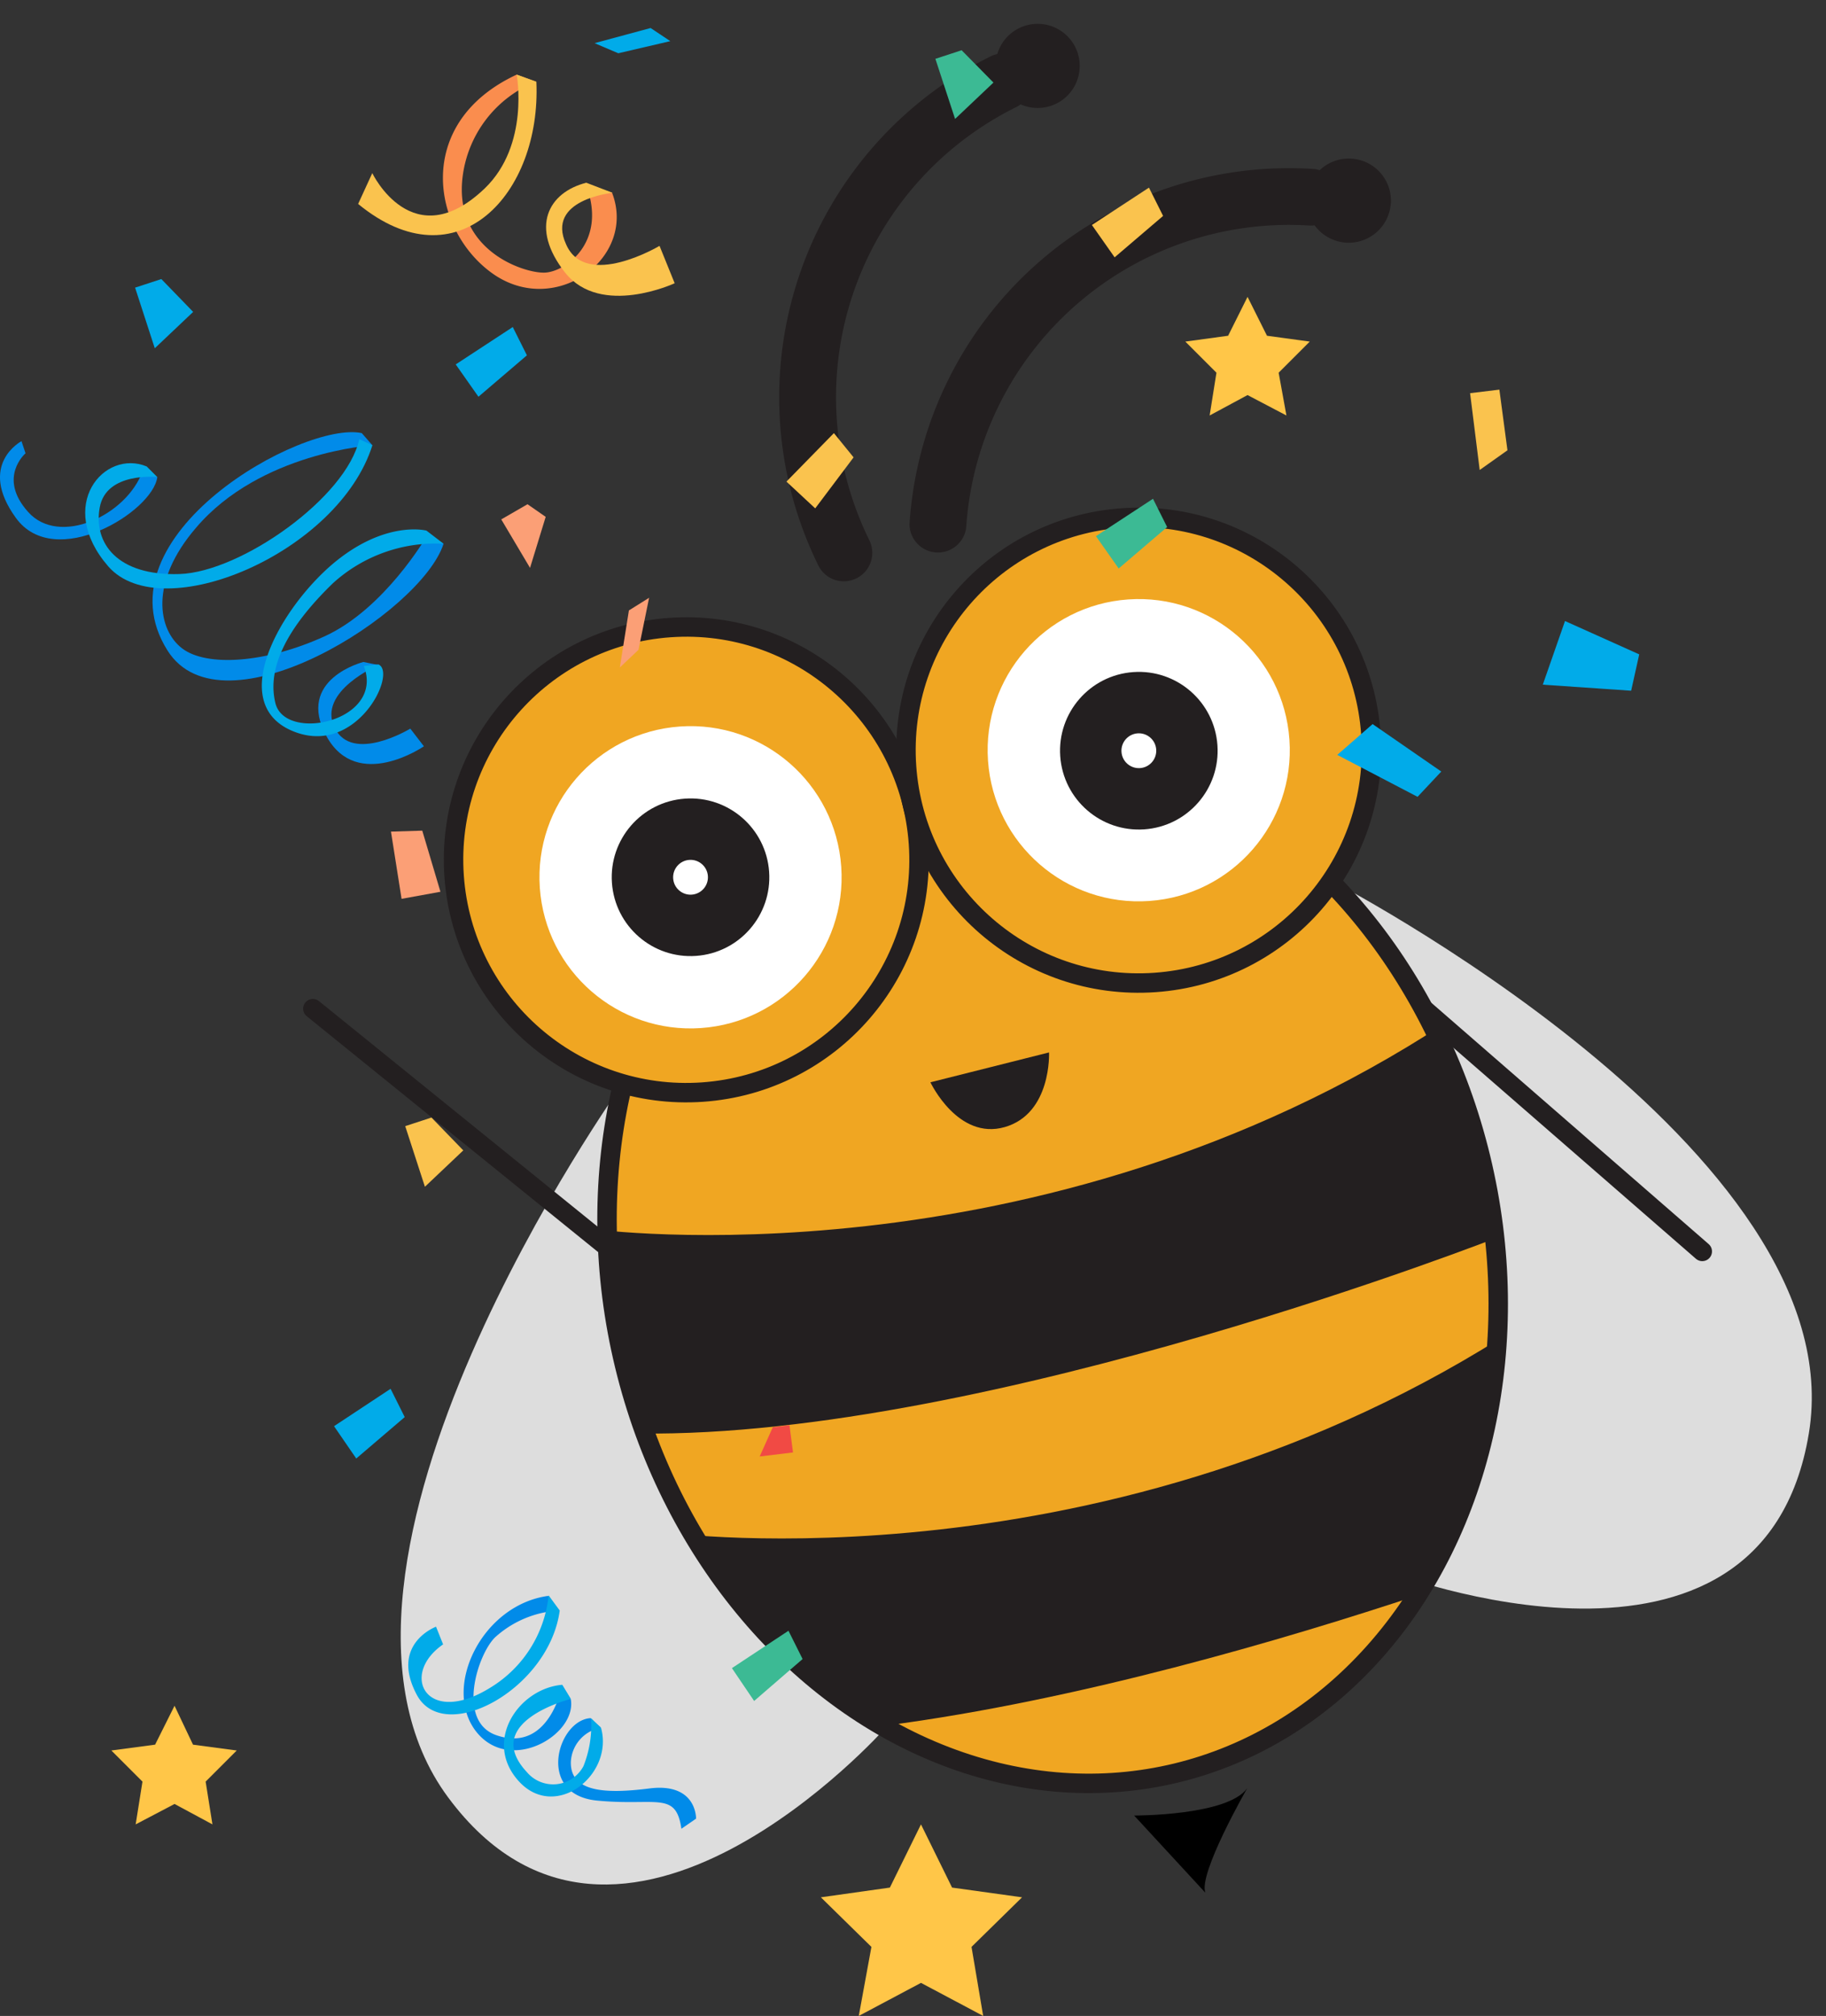 <svg xmlns="http://www.w3.org/2000/svg" xmlns:xlink="http://www.w3.org/1999/xlink" width="187.874" height="207.331" viewBox="0 0 187.874 207.331">
  <rect x="0" y="0" width="187.874" height="207.331" fill="#333333" stroke="none"/>
  <defs>
    <clipPath id="clip-path">
      <ellipse id="Ellipse_5" data-name="Ellipse 5" cx="45.315" cy="54.11" rx="45.315" ry="54.11" transform="translate(0 15.145) rotate(-9.62)" fill="#f0a622" stroke="#231f20" stroke-miterlimit="10" stroke-width="6"/>
    </clipPath>
  </defs>
  <g id="Group_569" data-name="Group 569" transform="translate(-229.342 -185.769)">
    <g id="bee" transform="translate(218.797 196.381) rotate(-4)">
      <g id="Bee-2" data-name="Bee" transform="translate(36.134 0.032)">
        <path id="Path_16" data-name="Path 16" d="M339.964,469.59s-38.918,47.106-23.027,71.972,45.381-4,45.381-4Z" transform="translate(-308.704 -363.813)" fill="#ddd"/>
        <path id="Path_17" data-name="Path 17" d="M759.84,398.54s52.263,31.659,45.45,60.372-44.167,11.173-44.167,11.173Z" transform="translate(-654.788 -308.768)" fill="#ddd"/>
        <ellipse id="Ellipse_4" data-name="Ellipse 4" cx="45.315" cy="54.11" rx="45.315" ry="54.11" transform="translate(20.394 81.333) rotate(-9.62)" fill="#f0a622"/>
        <g id="Group_9" data-name="Group 9" transform="translate(20.394 66.187)" clip-path="url(#clip-path)">
          <path id="Path_18" data-name="Path 18" d="M413.73,484.4s45.349,9.461,89.356-15.138l3.672,21.676s-53.939,16.952-89.545,14.028Z" transform="translate(-407.04 -429.744)" fill="#231f20" stroke="#231f20" stroke-miterlimit="10" stroke-width="0.75"/>
          <path id="Path_19" data-name="Path 19" d="M437.54,624.938S482.889,634.4,526.9,609.8l3.672,21.676s-53.939,16.963-89.547,14.037Z" transform="translate(-425.486 -538.625)" fill="#231f20" stroke="#231f20" stroke-miterlimit="10" stroke-width="0.75"/>
        </g>
        <ellipse id="Ellipse_6" data-name="Ellipse 6" cx="45.315" cy="54.11" rx="45.315" ry="54.11" transform="translate(20.394 81.333) rotate(-9.62)" fill="none" stroke="#231f20" stroke-miterlimit="10" stroke-width="2"/>
        <circle id="Ellipse_7" data-name="Ellipse 7" cx="23.946" cy="23.946" r="23.946" transform="translate(15.451 59.311)" fill="#f0a622" stroke="#231f20" stroke-miterlimit="10" stroke-width="2"/>
        <circle id="Ellipse_8" data-name="Ellipse 8" cx="23.946" cy="23.946" r="23.946" transform="translate(62.672 51.312)" fill="#f0a622" stroke="#231f20" stroke-miterlimit="10" stroke-width="2"/>
        <path id="Path_20" data-name="Path 20" d="M642,812.28s9.608.708,11.807-2c0,0-5.668,8.434-5.051,10.43Z" transform="translate(-563.493 -627.756)"/>
        <path id="Path_21" data-name="Path 21" d="M589.238,20.989a4.339,4.339,0,0,1-7.979,1.714,2.93,2.93,0,0,1-.559-.02,33.284,33.284,0,0,0-37.372,28.539,2.928,2.928,0,0,1-5.792-.775A39.137,39.137,0,0,1,581.48,16.9a3.02,3.02,0,0,1,.694.182,4.339,4.339,0,0,1,7.069,3.911ZM531.693,55.631a2.915,2.915,0,0,1-3.81-1.593,39.139,39.139,0,0,1,21.345-51,2.841,2.841,0,0,1,.692-.187,4.327,4.327,0,1,1,2.027,5.33,3.026,3.026,0,0,1-.493.261A33.284,33.284,0,0,0,533.3,51.821a2.929,2.929,0,0,1-1.6,3.812Z" transform="translate(-472.821 -0.032)" fill="#231f20"/>
        <circle id="Ellipse_9" data-name="Ellipse 9" cx="15.544" cy="15.544" r="15.544" transform="translate(24.162 69.534)" fill="#fff"/>
        <circle id="Ellipse_10" data-name="Ellipse 10" cx="15.544" cy="15.544" r="15.544" transform="translate(71.075 59.714)" fill="#fff"/>
        <circle id="Ellipse_11" data-name="Ellipse 11" cx="8.107" cy="8.107" r="8.107" transform="translate(31.599 76.97)" fill="#231f20"/>
        <circle id="Ellipse_12" data-name="Ellipse 12" cx="8.107" cy="8.107" r="8.107" transform="translate(78.52 67.204)" fill="#231f20"/>
        <line id="Line_5" data-name="Line 5" x2="26.667" y2="26.683" transform="translate(114.198 104.041)" fill="none" stroke="#231f20" stroke-linecap="round" stroke-miterlimit="10" stroke-width="2"/>
        <line id="Line_6" data-name="Line 6" x1="30.094" y1="28.042" transform="translate(0 95.847)" fill="none" stroke="#231f20" stroke-linecap="round" stroke-miterlimit="10" stroke-width="2"/>
        <circle id="Ellipse_13" data-name="Ellipse 13" cx="1.791" cy="1.791" r="1.791" transform="translate(37.915 83.286)" fill="#fff"/>
        <circle id="Ellipse_14" data-name="Ellipse 14" cx="1.791" cy="1.791" r="1.791" transform="translate(84.837 73.521)" fill="#fff"/>
        <path id="Path_22" data-name="Path 22" d="M572.53,471.112l12.39-2.212s-.162,6.289-5.078,7.339S572.53,471.112,572.53,471.112Z" transform="translate(-509.673 -363.278)" fill="#231f20"/>
      </g>
    </g>
    <g id="succes_onboarding" transform="translate(-221.9 39.9)">
      <g id="Group_568" data-name="Group 568" transform="translate(101 96.65)">
        <path id="Path_3729" data-name="Path 3729" d="M436.474,271.177l-3.948,3.74-2.026-6.234,2.7-.883Z" transform="translate(-38.565 -103.645)" fill="#fac34e"/>
        <path id="Path_3730" data-name="Path 3730" d="M502.473,372.309l-4.987,4.312-2.286-3.377,5.818-3.844Z" transform="translate(-69.653 -152.464)" fill="#3cba94"/>
        <path id="Path_3731" data-name="Path 3731" d="M541.474,59.825l-3.948,3.74L535.5,57.383l2.7-.883Z" transform="translate(-89.018 -2.114)" fill="#3cba94"/>
        <path id="Path_3732" data-name="Path 3732" d="M455.921,211l1.87,6.286-4,.727L452.7,211.1Z" transform="translate(-62.232 -76.352)" fill="#fb9f76"/>
        <path id="Path_3733" data-name="Path 3733" d="M476.013,164.9l-2.078,1.3-.935,5.87,1.922-1.818Z" transform="translate(-58.986 -54.201)" fill="#fb9f76"/>
        <path id="Path_3734" data-name="Path 3734" d="M365.6,279.2l1.87,1.3-1.61,5.247-2.961-4.987Z" transform="translate(38.917 -178.123)" fill="#fb9f76"/>
        <path id="Path_3735" data-name="Path 3735" d="M503.765,328.7l.364,2.805-3.429.416,1.351-3.013Z" transform="translate(-72.296 -132.908)" fill="#f14a44"/>
        <g id="Group_564" data-name="Group 564" transform="translate(431.157 68.516)">
          <path id="Path_3736" data-name="Path 3736" d="M574.625,148.209l-4.987,4.26-2.338-3.325,5.87-3.844Z" transform="translate(-535.455 -113.299)" fill="#3cba94"/>
          <path id="Path_3737" data-name="Path 3737" d="M512.909,134.794l-3.948,5.247L506,137.287l4.883-4.987Z" transform="translate(-506 -107.053)" fill="#fac34e"/>
          <path id="Path_3738" data-name="Path 3738" d="M573.825,86.609l-4.987,4.26L566.5,87.544l5.87-3.844Z" transform="translate(-535.071 -83.7)" fill="#fac34e"/>
        </g>
        <path id="Path_3739" data-name="Path 3739" d="M645.244,129.934l-2.857,2.026-.987-7.9,3.013-.364Z" transform="translate(-139.903 -34.404)" fill="#fac34e"/>
        <path id="Path_3740" data-name="Path 3740" d="M447.825,114.209l-4.987,4.26-2.338-3.325,5.87-3.844Z" transform="translate(-43.37 -28.446)" fill="#01abe9"/>
        <path id="Path_3741" data-name="Path 3741" d="M423.673,324.409l-4.987,4.26-2.286-3.325,5.818-3.844Z" transform="translate(-31.79 -129.448)" fill="#01abe9"/>
        <path id="Path_3742" data-name="Path 3742" d="M475.792,53.451,473.766,52.1,468,53.658l2.442,1.039Z" transform="translate(-56.584)" fill="#01abe9"/>
        <path id="Path_3743" data-name="Path 3743" d="M382.974,105.177l-3.948,3.74L377,102.683l2.7-.883Z" transform="translate(-12.858 -23.881)" fill="#01abe9"/>
        <path id="Path_3744" data-name="Path 3744" d="M625.8,194.783l-2.442,2.6-8.26-4.312,3.636-3.169Z" transform="translate(-127.266 -66.214)" fill="#01abe9"/>
        <path id="Path_3745" data-name="Path 3745" d="M665.722,172.929l-.831,3.74-9.091-.623,2.286-6.546Z" transform="translate(-146.823 -56.411)" fill="#01abe9"/>
        <g id="Group_565" data-name="Group 565" transform="translate(350.241 93.666)">
          <path id="Path_3746" data-name="Path 3746" d="M410.4,143.587c-2.286,7.117-22.754,20-28.416,10.961-7.377-11.741,14.026-23.637,20-22.338l1.091,1.247s-11.533.727-18.13,8.468c-4.883,5.662-3.9,10.546-1.455,12.416,2.494,1.922,8.572,1.558,14.7-1.247s10.442-10.234,10.442-10.234l.623.416Z" transform="translate(-364.761 -132.112)" fill="#018be9"/>
          <path id="Path_3747" data-name="Path 3747" d="M424.144,186.276l-1.4-1.818s-5.974,3.636-7.792-.1,4.52-6.442,4.52-6.442l-1.559-.312s-7.013,1.766-3.792,7.637C417.286,191,424.144,186.276,424.144,186.276Z" transform="translate(-380.528 -153.969)" fill="#018be9"/>
          <path id="Path_3748" data-name="Path 3748" d="M414.1,165.253c1.974.883-2.338,9.663-8.935,6.805s-1.3-12.364,4.1-17.039c5.455-4.675,9.767-3.533,9.767-3.533l1.766,1.351a15.687,15.687,0,0,0-11.377,4.052c-4.883,4.727-6.805,8.831-5.922,12.364,1.039,4.052,11.273,1.818,9.091-3.844Z" transform="translate(-375.156 -141.362)" fill="#01abe9"/>
          <path id="Path_3749" data-name="Path 3749" d="M366.428,137.588c-.468,3.585-10.546,9.715-14.546,4.208s.571-7.9.571-7.9l.416,1.247s-2.909,2.494.26,6.026c3.169,3.585,10.13.416,11.793-4.208Z" transform="translate(-350.241 -132.971)" fill="#018be9"/>
          <path id="Path_3750" data-name="Path 3750" d="M396.668,134.123c-3.481,11.065-21.663,18.754-27.17,12.468-5.455-6.286-.416-12.1,3.948-10.286l1.091,1.091s-5.247-.571-5.922,3.117,1.818,7.065,8.208,6.857c6.338-.208,17.2-7.9,18.494-13.87Z" transform="translate(-358.351 -132.779)" fill="#01abe9"/>
        </g>
        <g id="Group_566" data-name="Group 566" transform="translate(387.09 56.894)">
          <path id="Path_3751" data-name="Path 3751" d="M395.7,225.556c2.546,6.6-5.611,12.728-12.052,8.468-6.442-4.312-8.572-15.585,2.234-20.624l1.974.727a12.145,12.145,0,0,0-7.533,9.767c-.935,7.481,6.13,9.87,8.312,9.87,2.13.052,6.753-3.117,4.312-9.2Z" transform="translate(-369.572 -213.4)" fill="#fa8d4e"/>
          <path id="Path_3752" data-name="Path 3752" d="M410.4,241.294l1.558,3.844s-7.585,3.533-11.273-1.091c-3.688-4.675-1.714-8.26,2.182-9.247l2.7,1.039s-6.909.675-4.779,5.3C402.819,245.813,410.4,241.294,410.4,241.294Z" transform="translate(-379.39 -223.683)" fill="#fac34e"/>
          <path id="Path_3753" data-name="Path 3753" d="M379.838,214.127c.52,11.481-8.1,20.988-18.338,12.572l1.455-3.169s4.156,8.676,11.585,1.558c4.623-4.468,3.273-11.689,3.273-11.689Z" transform="translate(-361.5 -213.4)" fill="#fac34e"/>
        </g>
        <g id="Group_567" data-name="Group 567" transform="translate(392.248 213.299)">
          <path id="Path_3754" data-name="Path 3754" d="M450.759,362.5c-6.805.935-10.909,9.4-7.429,13.922,3.481,4.468,10.39.364,9.766-3.273l-.883-1.455s-1.3,7.013-6.753,5.143c-4.156-1.4-1.974-8.312-.156-10.078a10.664,10.664,0,0,1,6.6-2.753Z" transform="translate(-436.37 -362.448)" fill="#018be9"/>
          <path id="Path_3755" data-name="Path 3755" d="M464.124,386.7c-3.377.208-5.611,7.792.571,8.468,6.182.623,8.208-1.039,8.779,2.909l1.507-1.039s.1-3.688-4.727-3.117c-4.831.623-8.208.312-8.156-2.7a3.747,3.747,0,0,1,3.117-3.533Z" transform="translate(-445.371 -374.076)" fill="#018be9"/>
          <path id="Path_3756" data-name="Path 3756" d="M434.685,367.439l-.727-1.818s-4.779,1.766-1.974,7.013,13.611-.571,14.7-8.676l-1.143-1.559a12.586,12.586,0,0,1-6.026,9.507C432.971,375.959,430.165,370.556,434.685,367.439Z" transform="translate(-431.101 -362.4)" fill="#01abe9"/>
          <path id="Path_3757" data-name="Path 3757" d="M456.051,380.1c-4.468.364-8.208,5.818-4.468,9.922s9.766-.623,8.468-5.455l-1.039-1.039a11.307,11.307,0,0,1-.779,4.935,3.532,3.532,0,0,1-5.818.623c-4.831-5.195,4.52-7.533,4.52-7.533Z" transform="translate(-440.207 -370.905)" fill="#01abe9"/>
        </g>
      </g>
      <path id="Path_3758" data-name="Path 3758" d="M398.6,275.4l2,4,4.4.6-3.2,3.2.8,4.4-4-2.1-3.9,2.1.7-4.4-3.2-3.2,4.4-.6Z" transform="translate(181 -99)" fill="#ffc648"/>
      <path id="Path_3759" data-name="Path 3759" d="M424.2,207.3l1.9,4,4.5.6-3.2,3.2.7,4.4-3.9-2.1-4,2.1.7-4.4-3.2-3.2,4.5-.6Z" transform="translate(45 114)" fill="#ffc648"/>
      <path id="Path_3760" data-name="Path 3760" d="M424,346.5l3.2,6.5,7.2,1-5.2,5.1,1.2,7.1-6.4-3.4-6.4,3.4,1.3-7.1-5.2-5.1,7.1-1Z" transform="translate(122 -13)" fill="#ffc648"/>
    </g>
  </g>
</svg>

